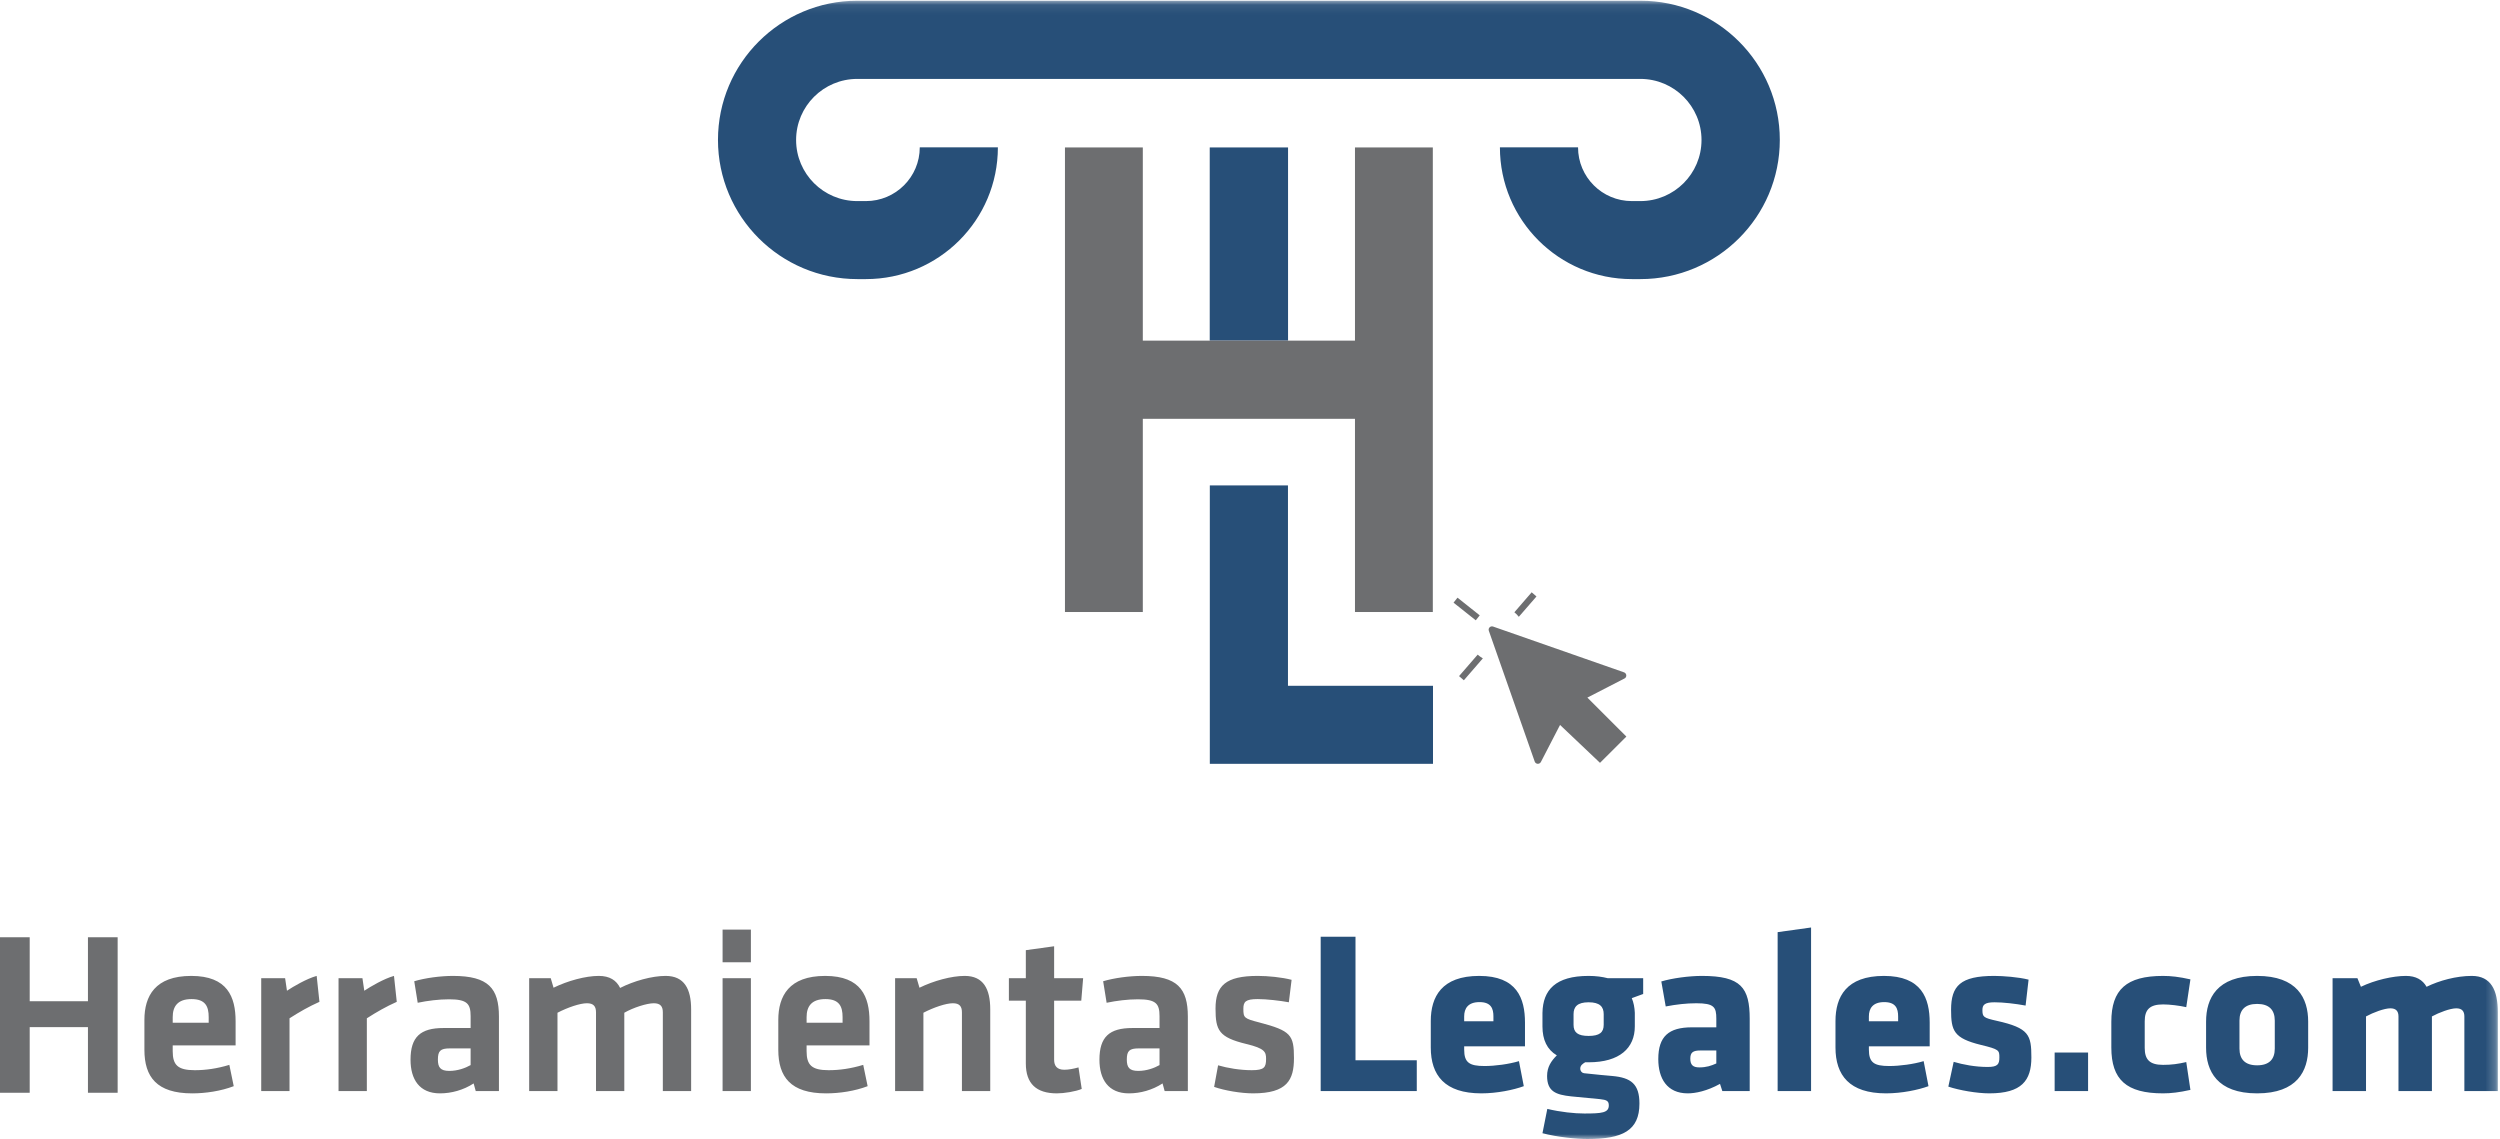 <svg xmlns="http://www.w3.org/2000/svg" xmlns:xlink="http://www.w3.org/1999/xlink" width="259" height="118" viewBox="0 0 259 118">
    <defs>
        <path id="1e3ej5lgca" d="M0 118L258.772 118 258.772 0.074 0 0.074z"/>
    </defs>
    <g fill="none" fill-rule="evenodd">
        <g>
            <g>
                <g>
                    <path fill="#6D6E70" d="M9.111 97.1L9.111 103.728 3.077 103.728 3.077 97.1 0 97.1 0 113.21 3.077 113.21 3.077 106.411 9.111 106.411 9.111 113.21 12.188 113.21 12.188 97.1z" transform="translate(-195 -115) translate(164 115) translate(31)"/>
                    <g transform="translate(-195 -115) translate(164 115) translate(31)">
                        <path fill="#6D6E70" d="M17.893 105.952h3.727v-.58c0-1.104-.336-1.867-1.778-1.867s-1.949.763-1.949 1.867v.58zm2.285 4.92c1.129 0 2.308-.165 3.582-.552l.455 2.208c-1.322.505-2.908.745-4.302.745-3.678 0-4.952-1.706-4.952-4.516v-3.09c0-2.475 1.106-4.563 4.855-4.563 3.752 0 4.593 2.18 4.593 4.7v2.502h-6.516v.598c0 1.416.507 1.968 2.285 1.968zM33.094 103.79c-1.128.506-2.043 1.03-3.1 1.706v7.537h-2.932v-11.69h2.476l.191 1.297c.65-.432 2.043-1.25 3.078-1.536l.287 2.686zM41.105 103.79c-1.129.506-2.043 1.03-3.1 1.706v7.537h-2.932v-11.69h2.476l.191 1.297c.65-.432 2.043-1.25 3.077-1.536l.288 2.686zM48.756 108.614h-2.163c-.962 0-1.227.262-1.227 1.155 0 .814.265 1.177 1.18 1.177.865 0 1.657-.29 2.21-.603v-1.73zm2.934 4.42h-2.404l-.217-.791c-1.057.69-2.308 1.03-3.487 1.03-2.137 0-3.051-1.463-3.051-3.482 0-2.377 1.034-3.288 3.413-3.288h2.812v-1.223c0-1.297-.36-1.752-2.234-1.752-1.06 0-2.213.143-3.248.359l-.359-2.23c1.106-.336 2.716-.553 4.015-.553 3.678 0 4.76 1.297 4.76 4.222v7.707zM61.746 113.033v-8.162c0-.62-.265-.934-.937-.934-.724 0-1.997.433-3.054.984v8.112h-2.933v-11.69h2.235l.29.985c1.465-.718 3.317-1.224 4.687-1.224 1.128 0 1.826.456 2.21 1.247 1.42-.722 3.295-1.247 4.713-1.247 1.947 0 2.644 1.366 2.644 3.459v8.47H68.67v-8.162c0-.62-.265-.934-.938-.934-.723 0-2.14.455-3.054.984v8.112h-2.932z"/>
                        <mask id="luqxt8k4bb" fill="#fff">
                            <use xlink:href="#1e3ej5lgca"/>
                        </mask>
                        <path fill="#6D6E70" d="M74.86 113.033h2.933v-11.69H74.86v11.69zm0-13.345h2.933v-3.384H74.86v3.384zM83.564 105.952h3.727v-.58c0-1.104-.336-1.867-1.778-1.867s-1.949.763-1.949 1.867v.58zm2.285 4.92c1.13 0 2.308-.165 3.581-.552l.457 2.208c-1.323.505-2.907.745-4.303.745-3.678 0-4.952-1.706-4.952-4.516v-3.09c0-2.475 1.106-4.563 4.855-4.563 3.752 0 4.593 2.18 4.593 4.7v2.502h-6.516v.598c0 1.416.507 1.968 2.285 1.968zM99.656 113.033v-8.162c0-.62-.264-.934-.937-.934-.723 0-1.997.433-3.054.984v8.112h-2.932v-11.69h2.234l.29.985c1.465-.718 3.317-1.224 4.688-1.224 1.946 0 2.644 1.366 2.644 3.459v8.47h-2.933zM112.068 112.813c-.624.267-1.826.46-2.572.46-2.14 0-3.22-1.012-3.22-3.1v-6.503h-1.755v-2.326h1.755v-2.906l2.932-.405v3.31h3.005l-.193 2.327h-2.812v6.121c0 .621.288 1.035 1.057 1.035.433 0 .963-.101 1.467-.243l.336 2.23zM120.127 108.614h-2.162c-.963 0-1.228.262-1.228 1.155 0 .814.265 1.177 1.18 1.177.865 0 1.658-.29 2.21-.603v-1.73zm2.934 4.42h-2.404l-.216-.791c-1.058.69-2.308 1.03-3.487 1.03-2.138 0-3.052-1.463-3.052-3.482 0-2.377 1.034-3.288 3.413-3.288h2.812v-1.223c0-1.297-.359-1.752-2.234-1.752-1.06 0-2.213.143-3.247.359l-.36-2.23c1.106-.336 2.716-.553 4.015-.553 3.678 0 4.76 1.297 4.76 4.222v7.707zM129.821 113.272c-1.248 0-2.955-.289-4.037-.67l.41-2.236c.986.29 2.283.506 3.485.506 1.299 0 1.487-.29 1.487-1.177 0-.718-.142-1.081-2.04-1.536-2.86-.694-3.197-1.417-3.197-3.67 0-2.354 1.034-3.385 4.371-3.385 1.083 0 2.502.143 3.51.405l-.285 2.327c-.89-.166-2.308-.331-3.225-.331-1.27 0-1.487.285-1.487 1.007 0 .934.073 1.007 1.658 1.416 3.27.86 3.584 1.293 3.584 3.693 0 2.258-.7 3.651-4.234 3.651" mask="url(#luqxt8k4bb)"/>
                        <path fill="#274F78" d="M136.823 113.033L136.823 97.048 140.43 97.048 140.43 109.842 146.778 109.842 146.778 113.033zM154.719 105.303c0-.814-.24-1.485-1.442-1.485s-1.589.671-1.589 1.485v.501h3.03v-.501zm-3.03 3.095v.34c0 1.343.529 1.702 2.113 1.702 1.083 0 2.524-.193 3.561-.506l.502 2.593c-1.055.387-2.764.745-4.399.745-3.795 0-5.237-1.876-5.237-4.754v-2.732c0-2.52 1.128-4.682 5.02-4.682 3.898 0 4.74 2.304 4.74 4.848v2.446h-6.3zM166.143 106.168v-1.104c0-.768-.406-1.228-1.562-1.228-1.151 0-1.561.46-1.561 1.228v1.104c0 .79.433 1.154 1.561 1.154 1.129 0 1.562-.363 1.562-1.154zm-6.343-1.247c.046-2.354 1.345-3.817 4.781-3.817.77 0 1.419.093 1.995.24h3.657v1.632l-1.18.432c.195.456.291.984.314 1.513v1.417c0 2.23-1.561 3.715-4.786 3.715h-.359c-.24.148-.507.313-.507.654 0 .257.17.45.387.478 1.562.165 2.04.211 2.907.285 1.971.17 2.837.841 2.837 2.86 0 2.805-1.755 3.67-5.385 3.67-1.151 0-3.123-.193-4.661-.598l.502-2.52c1.395.331 2.814.478 3.846.478 1.806 0 2.525-.073 2.525-.841 0-.455-.217-.575-.913-.649-1.321-.12-1.538-.142-2.98-.285-1.59-.17-2.501-.505-2.501-2.115 0-.934.433-1.56 1.009-2.134-1.01-.598-1.488-1.61-1.488-2.998v-1.417zM177.81 108.83h-1.658c-.746 0-1.036.193-1.036.842 0 .648.267.91.94.91.718 0 1.225-.17 1.755-.409v-1.343zm.623 4.203l-.24-.745c-1.345.745-2.547.984-3.34.984-2.165 0-3.054-1.563-3.054-3.55 0-2.354 1.083-3.292 3.487-3.292h2.525v-.888c0-1.2-.217-1.605-2.069-1.605-1.036 0-2.068.12-3.173.331l-.456-2.589c1.105-.335 2.86-.575 4.205-.575 4.063 0 4.952 1.224 4.952 4.461v7.468h-2.837zM184.163 113.033L184.163 96.57 187.627 96.088 187.627 113.033zM196.646 105.303c0-.814-.24-1.485-1.442-1.485s-1.589.671-1.589 1.485v.501h3.031v-.501zm-3.03 3.095v.34c0 1.343.53 1.702 2.113 1.702 1.083 0 2.525-.193 3.561-.506l.502 2.593c-1.054.387-2.763.745-4.398.745-3.796 0-5.238-1.876-5.238-4.754v-2.732c0-2.52 1.128-4.682 5.02-4.682 3.898 0 4.74 2.304 4.74 4.848v2.446h-6.3zM206.098 113.272c-1.27 0-3.1-.312-4.251-.698l.553-2.567c.962.286 2.234.53 3.533.53 1.032 0 1.202-.29 1.202-.985 0-.745-.023-.841-1.898-1.296-2.837-.695-3.105-1.467-3.105-3.647 0-2.474.963-3.505 4.473-3.505.89 0 2.525.12 3.556.387l-.309 2.686c-1.036-.194-2.307-.34-3.224-.34-1.009 0-1.248.266-1.248.795 0 .722.097.814 1.488 1.126 3.344.745 3.583 1.463 3.583 3.794 0 2.396-1.008 3.72-4.353 3.72M212.861 113.033L216.325 113.033 216.325 109.046 212.861 109.046zM222.193 108.568c0 1.2.507 1.752 1.898 1.752.894 0 1.566-.096 2.405-.29l.432 2.884c-1.174.262-2.017.358-2.837.358-3.796 0-5.357-1.416-5.357-4.754v-2.663c0-3.334 1.561-4.75 5.357-4.75.82 0 1.663.092 2.837.358l-.432 2.88c-.719-.167-1.728-.286-2.405-.286-1.391 0-1.898.552-1.898 1.747v2.764zM235.667 108.637v-2.902c0-1.103-.58-1.729-1.829-1.729-1.248 0-1.829.626-1.829 1.73v2.901c0 1.104.581 1.73 1.829 1.73s1.829-.626 1.829-1.73m-7.117-.092v-2.713c0-2.4 1.128-4.728 5.288-4.728s5.288 2.327 5.288 4.728v2.713c0 2.4-1.128 4.727-5.288 4.727s-5.288-2.326-5.288-4.727M248.482 113.033v-7.73c0-.529-.24-.841-.839-.841-.626 0-1.778.432-2.524.84v7.731h-3.464v-11.69h2.575l.36.888c1.441-.694 3.316-1.127 4.661-1.127 1.036 0 1.732.405 2.142 1.127 1.322-.648 3.077-1.127 4.685-1.127 1.999 0 2.694 1.49 2.694 3.744v8.185h-3.464v-7.73c0-.529-.239-.841-.838-.841-.626 0-1.778.432-2.524.84v7.731h-3.464zM169.948.074H88.825c-7.976 0-14.443 6.457-14.443 14.422 0 7.962 6.467 14.419 14.443 14.419h.884c7.55 0 13.672-6.112 13.672-13.651h-8.093c0 3.076-2.5 5.569-5.579 5.569h-.893c-3.501 0-6.339-2.833-6.339-6.33 0-3.493 2.838-6.328 6.339-6.328h81.122c3.501 0 6.339 2.835 6.339 6.328 0 3.497-2.838 6.33-6.339 6.33h-.875c-3.082 0-5.578-2.493-5.578-5.57h-8.094c0 7.54 6.123 13.652 13.672 13.652h.885c7.973 0 14.44-6.457 14.44-14.419 0-7.965-6.467-14.422-14.44-14.422" mask="url(#luqxt8k4bb)"/>
                        <path fill="#274F78" d="M125.328 35.289L133.442 35.289 133.442 15.275 125.328 15.275z" mask="url(#luqxt8k4bb)"/>
                        <path fill="#6D6E70" d="M148.44 15.275L148.44 63.405 140.375 63.405 140.375 43.389 118.395 43.389 118.395 63.405 110.33 63.405 110.33 15.275 118.395 15.275 118.395 35.289 140.375 35.289 140.375 15.275z" mask="url(#luqxt8k4bb)"/>
                        <path fill="#274F78" d="M133.433 50.289L125.337 50.289 125.337 79.132 148.459 79.132 148.459 71.048 133.433 71.048z" mask="url(#luqxt8k4bb)"/>
                        <path fill="#6D6E70" d="M154.691 64.913l13.557 4.741c.29.101.322.502.046.64l-3.842 1.977 4.04 4.038-2.732 2.722-4.14-3.927-1.982 3.835c-.142.276-.543.248-.644-.046l-4.75-13.538c-.1-.277.166-.543.447-.442M152.89 64.265L150.587 62.435 150.997 61.919 153.3 63.75zM153.088 67.82c.166.146.346.28.535.386l-1.967 2.272-.498-.433 1.93-2.226zM159.178 61.795l-1.829 2.106c-.138-.175-.29-.335-.46-.469l1.791-2.069.498.432z" mask="url(#luqxt8k4bb)"/>
                    </g>
                </g>
            </g>
        </g>
    </g>
</svg>
